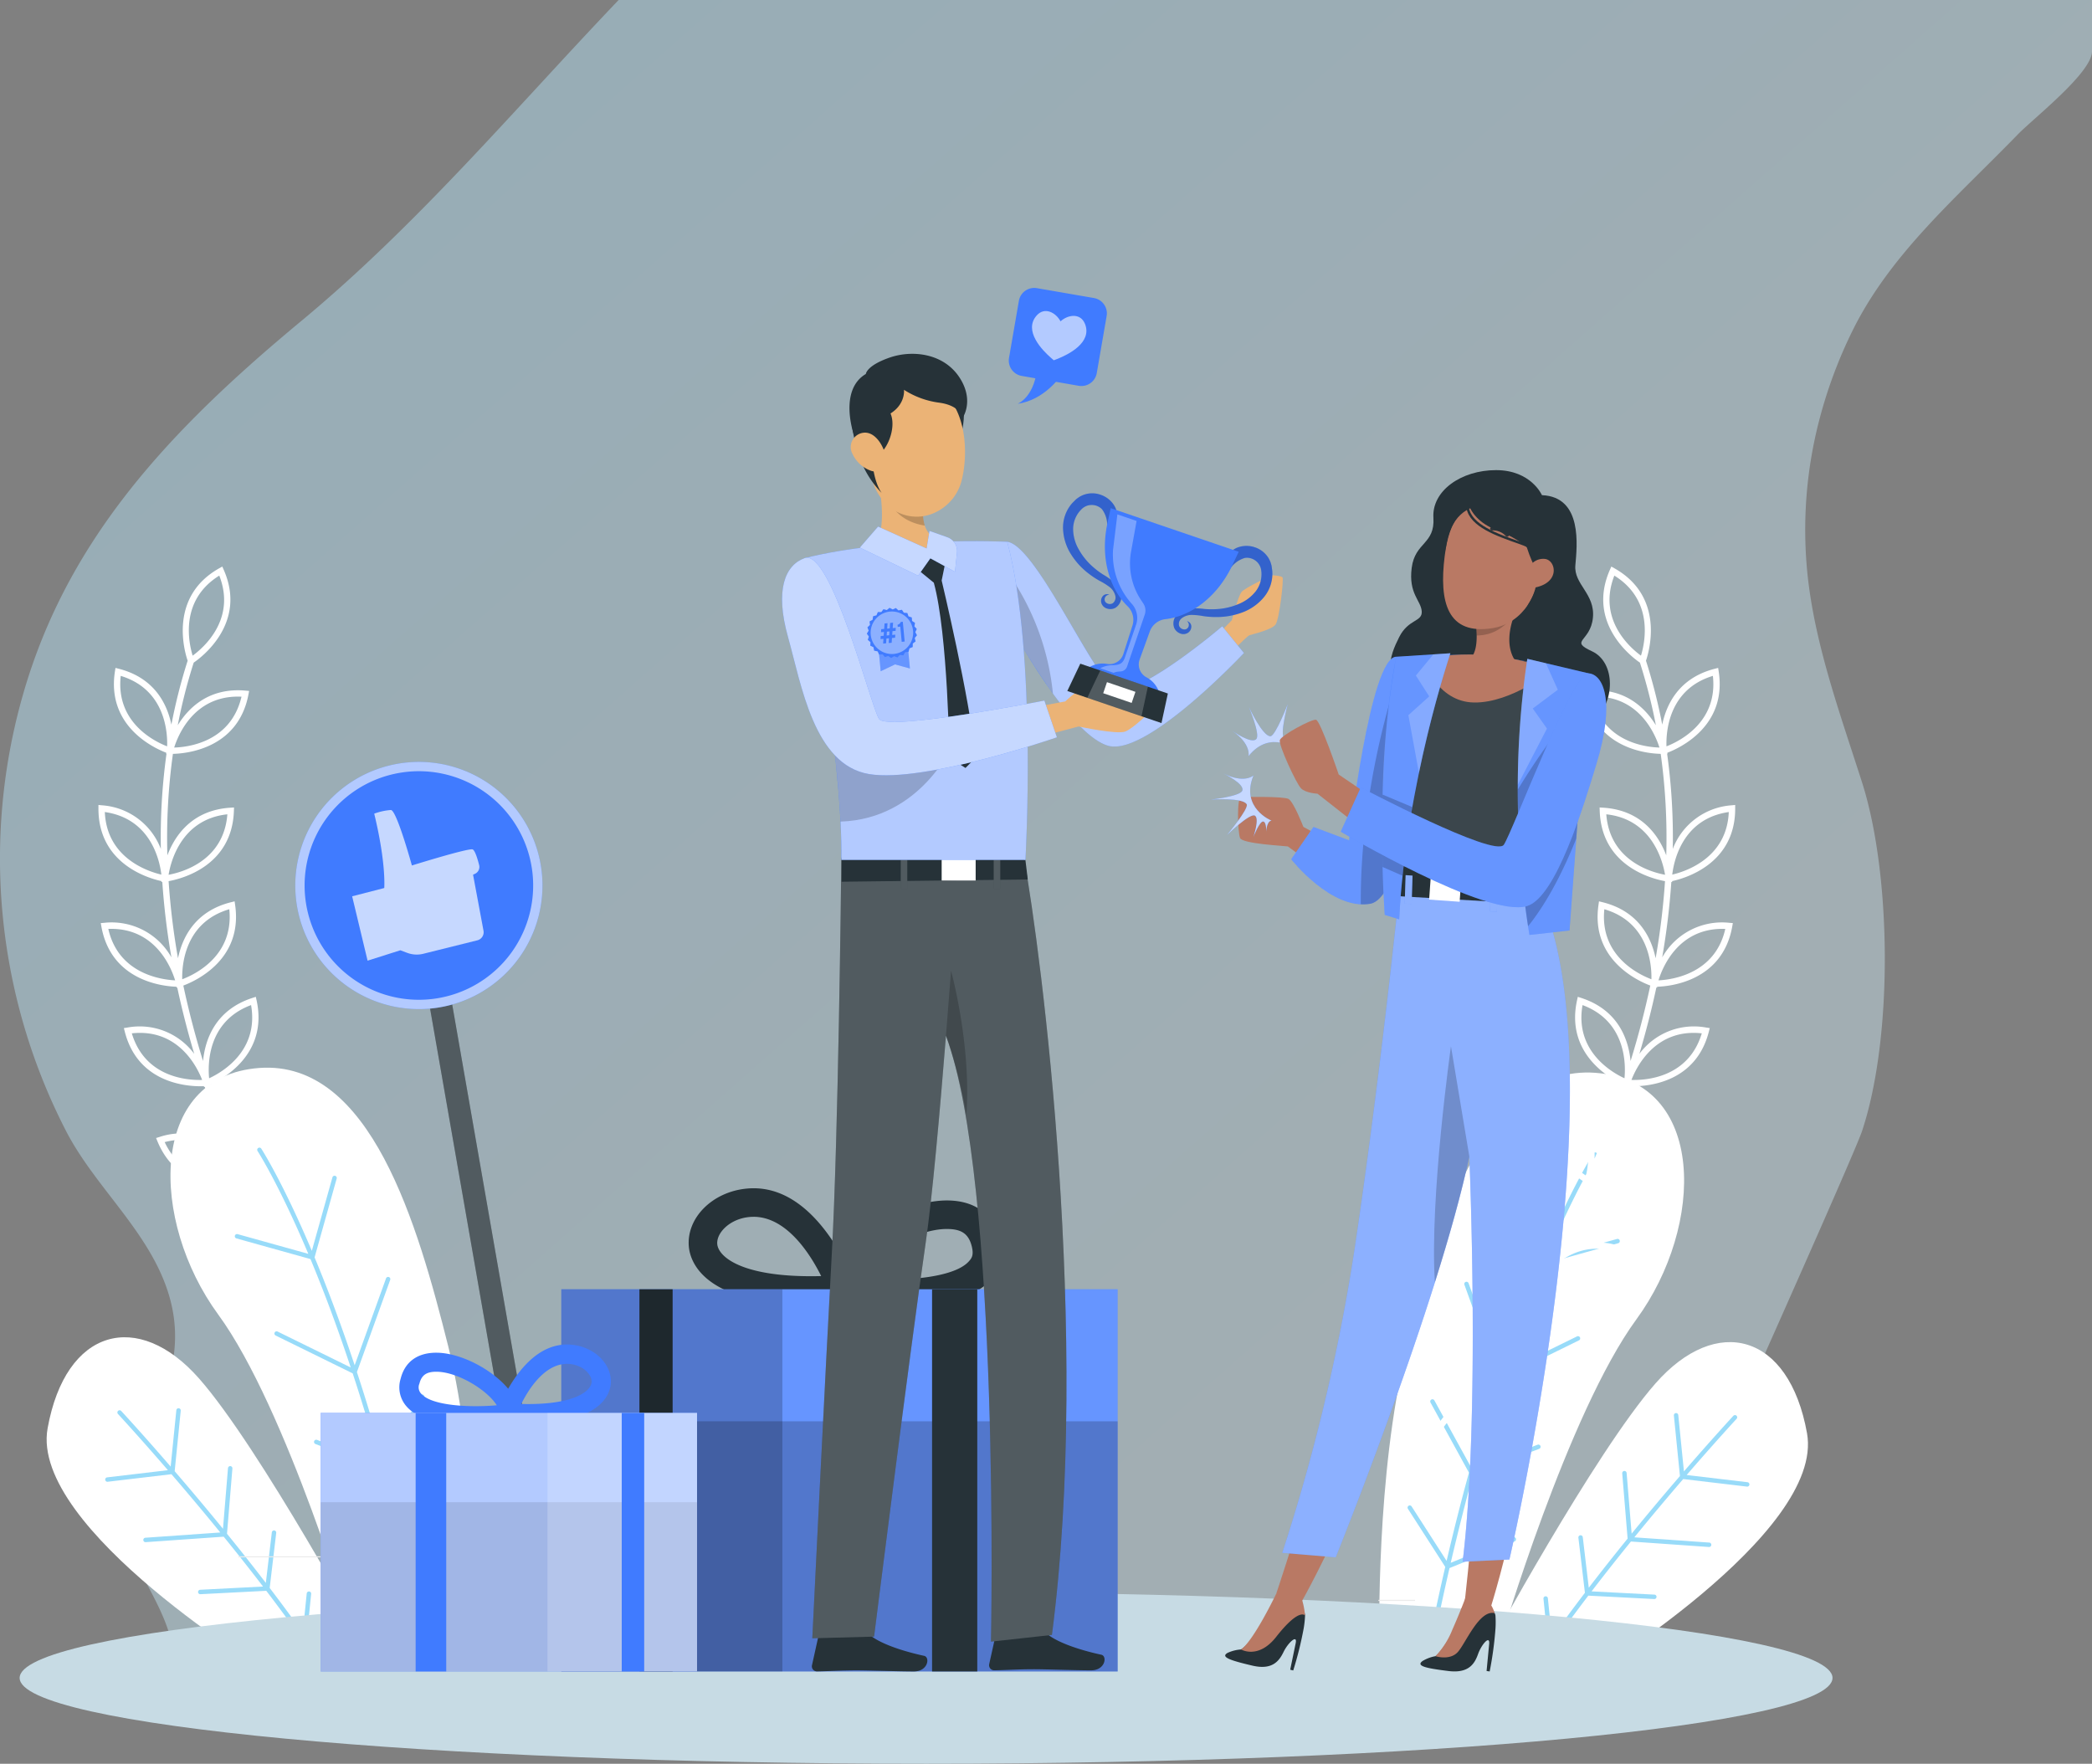 <svg xmlns="http://www.w3.org/2000/svg" xmlns:xlink="http://www.w3.org/1999/xlink" width="431.623" height="363.895" viewBox="0 0 431.623 363.895">
  <rect x="0" y="0" width="431.623" height="363.895" fill="#808080" stroke="none"/>
  <defs>
    <linearGradient id="linear-gradient" x1="0.32" x2="0.886" y2="0.52" gradientUnits="objectBoundingBox">
      <stop offset="0" stop-color="#b5e2f6"/>
      <stop offset="1" stop-color="#cae4ef"/>
    </linearGradient>
  </defs>
  <g id="Group_4797" data-name="Group 4797" transform="translate(-200 -8674.006)">
    <path id="Path_20736" data-name="Path 20736" d="M411.911,85.587a89.924,89.924,0,0,0-2.7,34.051c1.651,14.336,6.729,28.185,11.165,42.078,6.1,19.1,6.408,52.63,0,71.913-2.243,6.747-53.458,120.514-53.475,121.01,0,0,72.062.027,0,.035s-287.777,0-288.252,0c-3.379-.025-6.8-14.226-7.177-15.925C69,327.7,56.684,315.891,61.808,305.519c7.274-14.725,14.855-26.43,7.518-42.627C64.5,252.237,55.163,243.983,49.819,233.63a122.792,122.792,0,0,1-8.843-90.176C50.191,111.36,71.358,88.893,98.328,66.53c24.221-20.083,44.207-43.935,65.5-66.247H467.816s0,10.64,0,10.652c-.117,4.439-12.063,13.74-15.352,17.128-12.728,13.108-26.294,24.639-34.12,40.57a95.969,95.969,0,0,0-6.433,16.954" transform="translate(163.807 8673.723)" opacity="0.46" fill="url(#linear-gradient)"/>
    <path id="Path_20739" data-name="Path 20739" d="M110.73,324.053a251.193,251.193,0,0,1-25.47-36.592l.005,0-.1-.167c2.1-1.693,10.062-9.022,4.877-19.245l-.325-.642-.608.386c-6.581,4.182-7.248,10.312-6.706,14.6-1.831-3.338-3.655-6.823-5.429-10.448q-1.286-2.631-2.565-5.421l.086-.023-.081-.178c2.276-1.454,10.99-7.864,6.959-18.594l-.254-.674-.647.318c-7.226,3.545-8.415,9.845-8.255,14.193-2.065-4.823-4.051-9.939-5.865-15.3,2.552-1.169,11.917-6.281,9.472-17.386l-.154-.7-.685.222c-7.746,2.507-9.779,8.689-10.206,13.023-1.552-5.016-2.925-10.221-4.064-15.568,2.637-.99,12.328-5.422,10.682-16.665l-.1-.712-.7.173C63.1,210.5,60.494,216,59.616,220.228a148.728,148.728,0,0,1-1.936-15.912c2.8-.51,13.078-3.152,13.47-14.482l.024-.719-.718.044c-7.966.494-11.49,5.77-13.031,9.831a125.076,125.076,0,0,1,1.144-20.937c2.687-.059,13.458-1,15.588-12.274l.133-.707-.718-.065c-7.523-.68-11.762,3.489-14.01,7.146a112.684,112.684,0,0,1,3.294-12.924c1.554-1.059,11.072-8.113,6.189-19.163l-.289-.659-.629.353c-10.564,5.945-7.111,17.356-6.519,19.071a114.214,114.214,0,0,0-3.354,13.193c-.869-4.213-3.452-9.631-10.836-11.526l-.7-.179-.112.711c-1.766,11.326,8.069,15.832,10.593,16.793l-.043.191.089.005a125.887,125.887,0,0,0-1.166,19.652,14.046,14.046,0,0,0-12.162-9.006l-.716-.071,0,.72c-.03,11.464,10.376,14.426,13.015,14.993l-.014.195.176-.017a150.232,150.232,0,0,0,1.88,15.555A14.152,14.152,0,0,0,44.4,212.91l-.718.058.127.708c2.022,11.29,12.8,12.339,15.487,12.423l.021.2.149-.043c1,4.685,2.183,9.256,3.5,13.688a14,14,0,0,0-13.807-5.422l-.712.109.179.7c2.62,10.324,12.146,11.3,15.645,11.3.273,0,.493-.007.688-.014L65,246.8l.142-.052c1.648,4.866,3.435,9.537,5.3,13.968A14.035,14.035,0,0,0,55.783,257.1l-.689.209.273.665c3.205,7.767,9.834,9.166,14.193,9.166a20,20,0,0,0,3.553-.312q1.343,2.945,2.7,5.72c1.672,3.416,3.386,6.7,5.114,9.868a14.1,14.1,0,0,0-15.295-2.248l-.661.284.345.631a14.043,14.043,0,0,0,12.977,7.672,20.237,20.237,0,0,0,5.659-.827l.082.178.063-.043a253,253,0,0,0,25.653,36.855.653.653,0,1,0,.979-.865M74.692,229.885c1.671,9.519-6.115,13.932-8.655,15.1-.273-2.782-.4-11.732,8.655-15.1M70.2,210.11c.986,9.614-7.1,13.46-9.712,14.447-.075-2.8.437-11.732,9.712-14.447m-.4-19.585c-.746,9.626-9.368,11.968-12.128,12.474.455-2.744,2.64-11.462,12.128-12.474m2.161-24.284c.25,0,.5.005.757.017-2.2,9.413-11.094,10.414-13.888,10.494.818-2.6,4.056-10.511,13.132-10.511m8.432,82.644c3.005,9.175-4.056,14.648-6.409,16.173-.635-2.708-1.962-11.6,6.409-16.173M68.133,141.276c3.521,9-3.238,14.866-5.494,16.516-.82-2.673-2.718-11.419,5.494-16.516M47.8,161.964c9.249,2.8,9.675,11.743,9.574,14.537-2.606-1.01-10.651-4.933-9.574-14.537m-3.28,28.092c9.555,1.367,11.337,10.121,11.664,12.909-2.707-.631-11.268-3.376-11.664-12.909m.719,24.113c9.627-.361,12.964,7.932,13.785,10.615-2.779-.137-11.691-1.307-13.785-10.615m4.85,21.546c9.609-1.052,13.507,7,14.511,9.613-2.8.088-11.733-.359-14.511-9.613m6.781,22.44c9.023-2.325,13.992,4.481,15.56,7.158.042.1.086.193.129.289-2.783.46-11.682,1.169-15.69-7.447M89.2,269.3c3.992,8.791-2.426,15-4.6,16.78-.927-2.623-3.222-11.313,4.6-16.78M66.833,281.095c9.036-3.418,14.831,3.4,16.452,5.68-2.681.791-11.448,2.588-16.452-5.68" transform="translate(177.109 8651.488)" fill="#fff"/>
    <g id="Group_4649" data-name="Group 4649" transform="translate(-10 8554)">
      <g id="Group_3305" data-name="Group 3305" transform="translate(27 -4)">
        <path id="Path_12" data-name="Path 12" d="M68.6,427.8s-13.843-46.929-27.986-66.252-14.5-49.192,8.485-50.874,32.691,32.4,38.974,57.434S93.649,427.8,93.649,427.8Z" transform="translate(187.409 33.671)" fill="#fff"/>
        <path id="Path_13" data-name="Path 13" d="M88.88,401.568a.457.457,0,0,0-.631.137l-7.219,11.234q-2.263-9.7-4.611-18.2l7.945-14.489a.457.457,0,0,0-.8-.439l-7.492,13.663c-1.863-6.718-3.739-12.877-5.583-18.493l6.868-19.021a.456.456,0,0,0-.274-.585.461.461,0,0,0-.585.273l-6.474,17.93c-2.911-8.758-5.728-16.159-8.269-22.259l4.558-16.252a.457.457,0,1,0-.88-.246l-4.246,15.143c-6.017-14.227-10.349-20.96-10.44-21.1a.457.457,0,0,0-.764.5c.091.139,4.444,6.911,10.479,21.226L45.89,346.529a.457.457,0,1,0-.245.88l15.266,4.26c2.548,6.119,5.378,13.554,8.3,22.364L54.1,366.609a.457.457,0,0,0-.4.82l15.918,7.821c1.858,5.663,3.75,11.878,5.63,18.667l-12.989-4.946a.456.456,0,1,0-.324.853l13.612,5.183q2.348,8.564,4.638,18.327l-12.846-5.267a.457.457,0,0,0-.346.846l13.443,5.511q1.573,6.823,3.082,14.231a.458.458,0,0,0,.448.366.439.439,0,0,0,.09-.009.457.457,0,0,0,.357-.539q-1.508-7.449-3.1-14.292l7.7-11.982a.457.457,0,0,0-.137-.631" transform="translate(186.15 32.107)" fill="#98dbf9"/>
      </g>
      <g id="Group_3306" data-name="Group 3306" transform="translate(-93.638 88.536) rotate(-16)">
        <path id="Path_14" data-name="Path 14" d="M74.332,431.733h-20.7S13.935,389.1,23.225,370.2s24.75-18.447,32.881-1.269,18.225,62.8,18.225,62.8" transform="translate(188.186 29.735)" fill="#fff"/>
        <path id="Path_15" data-name="Path 15" d="M66.762,418.81a.458.458,0,0,0-.593.255l-3.022,7.576c-1.269-3.6-2.62-7.213-4.01-10.775l4.419-10.527a.457.457,0,1,0-.842-.353l-4.054,9.66c-1.617-4.1-3.274-8.122-4.906-11.955l4.781-12.634a.456.456,0,0,0-.854-.322l-4.444,11.742c-2.229-5.2-4.388-10.007-6.305-14.169l4.646-11.658a.457.457,0,1,0-.849-.339L46.4,386.165c-3.841-8.289-6.577-13.708-6.643-13.839a.457.457,0,1,0-.815.414c.067.132,2.835,5.614,6.709,13.982L33.2,384.693a.456.456,0,1,0-.147.9l13.068,2.128c1.938,4.206,4.123,9.076,6.374,14.335L37.342,398.84a.457.457,0,1,0-.19.894l15.777,3.349c1.655,3.886,3.334,7.964,4.971,12.127l-12.653-2.934a.457.457,0,0,0-.206.891L58.3,416.24c1.41,3.615,2.78,7.284,4.065,10.934l-9.052-3.331A.457.457,0,0,0,53,424.7l9.758,3.591q.818,2.356,1.586,4.694a.456.456,0,0,0,.434.315.482.482,0,0,0,.142-.022.458.458,0,0,0,.292-.576q-.77-2.361-1.6-4.749l3.41-8.55a.456.456,0,0,0-.255-.594" transform="translate(187.246 28.346)" fill="#98dbf9"/>
      </g>
    </g>
    <g id="Group_4647" data-name="Group 4647" transform="translate(484.563 8895.281)">
      <g id="Group_3307" data-name="Group 3307" transform="translate(0 0)">
        <path id="Path_12-2" data-name="Path 12" d="M55.841,427.8s13.843-46.929,27.986-66.252,14.5-49.191-8.485-50.874-32.692,32.4-38.974,57.434S30.8,427.8,30.8,427.8Z" transform="translate(-30.772 -310.611)" fill="#fff"/>
        <path id="Path_13-2" data-name="Path 13" d="M45.52,401.568a.457.457,0,0,1,.631.137l7.219,11.234q2.263-9.7,4.611-18.2l-7.945-14.489a.457.457,0,0,1,.8-.439l7.492,13.663c1.863-6.718,3.739-12.877,5.583-18.493l-6.868-19.021a.456.456,0,0,1,.274-.585.461.461,0,0,1,.585.273l6.474,17.93c2.911-8.758,5.728-16.158,8.269-22.259l-4.558-16.252a.457.457,0,1,1,.88-.246l4.246,15.143c6.017-14.227,10.349-20.96,10.44-21.1a.457.457,0,0,1,.765.5c-.091.139-4.444,6.911-10.479,21.226l14.571-4.065a.457.457,0,1,1,.245.88l-15.266,4.26c-2.548,6.119-5.378,13.554-8.3,22.364L80.3,366.609a.457.457,0,0,1,.4.82L64.784,375.25c-1.858,5.663-3.75,11.878-5.63,18.667l12.989-4.946a.456.456,0,1,1,.324.853l-13.612,5.183q-2.348,8.564-4.638,18.327l12.846-5.267a.457.457,0,0,1,.346.846l-13.443,5.511q-1.573,6.823-3.082,14.231a.458.458,0,0,1-.448.366.439.439,0,0,1-.09-.009.457.457,0,0,1-.357-.539q1.508-7.449,3.1-14.292l-7.7-11.982a.457.457,0,0,1,.137-.631" transform="translate(-39.467 -312.175)" fill="#98dbf9"/>
      </g>
      <g id="Group_3308" data-name="Group 3308" transform="translate(72.607 134.132) rotate(-164)">
        <path id="Path_14-2" data-name="Path 14" d="M52.516,0h-20.7S-7.881,42.635,1.409,61.531,26.159,79.979,34.29,62.8,52.516,0,52.516,0" transform="translate(0 0.178)" fill="#fff"/>
        <path id="Path_15-2" data-name="Path 15" d="M34.1,14.491a.458.458,0,0,1-.593-.255L30.482,6.659c-1.269,3.6-2.62,7.213-4.01,10.775l4.419,10.527a.457.457,0,1,1-.842.353l-4.054-9.66c-1.617,4.1-3.274,8.122-4.906,11.955l4.781,12.634a.456.456,0,0,1-.854.322L20.572,31.823c-2.229,5.2-4.388,10.007-6.305,14.169L18.913,57.65a.457.457,0,1,1-.849.339L13.739,47.136C9.9,55.424,7.162,60.843,7.1,60.974a.457.457,0,1,1-.815-.414c.067-.132,2.835-5.615,6.709-13.982L.53,48.607a.456.456,0,1,1-.147-.9l13.068-2.128c1.938-4.206,4.123-9.076,6.374-14.335L4.677,34.461a.457.457,0,1,1-.19-.894l15.777-3.349c1.655-3.886,3.334-7.964,4.971-12.127L12.582,21.024a.457.457,0,0,1-.206-.891L25.638,17.06c1.41-3.615,2.78-7.284,4.065-10.934L20.65,9.457a.457.457,0,0,1-.316-.857l9.759-3.591q.818-2.356,1.586-4.694A.456.456,0,0,1,32.112,0a.482.482,0,0,1,.142.022A.458.458,0,0,1,32.546.6q-.77,2.361-1.6,4.749l3.41,8.55a.456.456,0,0,1-.255.594" transform="translate(9.909 0)" fill="#98dbf9"/>
      </g>
    </g>
    <path id="Path_20737" data-name="Path 20737" d="M43.367,324.052a251.193,251.193,0,0,0,25.47-36.592l-.005,0,.1-.167c-2.1-1.693-10.062-9.022-4.877-19.245l.325-.642.608.386c6.581,4.182,7.248,10.312,6.706,14.6,1.831-3.338,3.655-6.823,5.429-10.448q1.286-2.631,2.565-5.421L79.6,266.5l.081-.178c-2.276-1.454-10.991-7.864-6.959-18.594l.254-.674.647.318c7.226,3.545,8.415,9.845,8.255,14.193,2.065-4.823,4.051-9.939,5.865-15.3-2.552-1.169-11.917-6.281-9.472-17.386l.154-.7.685.222c7.746,2.507,9.779,8.689,10.206,13.023,1.552-5.016,2.925-10.221,4.064-15.568-2.637-.99-12.328-5.422-10.682-16.665l.1-.712.7.173C91,210.5,93.6,216,94.481,220.227a148.726,148.726,0,0,0,1.936-15.912c-2.8-.51-13.078-3.152-13.47-14.482l-.024-.719.718.044c7.966.494,11.49,5.77,13.031,9.831a125.074,125.074,0,0,0-1.144-20.936c-2.687-.059-13.458-1-15.588-12.274l-.133-.707.718-.065c7.523-.68,11.762,3.489,14.01,7.146a112.683,112.683,0,0,0-3.294-12.924c-1.554-1.059-11.072-8.113-6.189-19.163l.289-.659.629.353c10.564,5.945,7.111,17.356,6.519,19.071a114.212,114.212,0,0,1,3.354,13.193c.869-4.213,3.452-9.631,10.836-11.526l.7-.179.112.711c1.766,11.326-8.069,15.832-10.593,16.793l.043.191-.089.005a125.887,125.887,0,0,1,1.166,19.652,14.046,14.046,0,0,1,12.162-9.006l.716-.071,0,.72c.03,11.464-10.376,14.426-13.015,14.993l.014.195-.176-.017a150.228,150.228,0,0,1-1.88,15.555,14.152,14.152,0,0,1,13.858-7.13l.718.058-.127.708c-2.022,11.29-12.8,12.339-15.487,12.423l-.021.2-.149-.043c-1,4.685-2.183,9.256-3.5,13.688a14,14,0,0,1,13.807-5.422l.712.109-.179.7c-2.62,10.324-12.146,11.3-15.645,11.3-.273,0-.493-.007-.688-.014l-.035.195-.142-.052c-1.648,4.866-3.435,9.537-5.3,13.968A14.035,14.035,0,0,1,98.314,257.1l.689.209-.273.665c-3.205,7.767-9.834,9.166-14.193,9.166a20,20,0,0,1-3.553-.312q-1.343,2.945-2.7,5.72c-1.672,3.416-3.386,6.7-5.114,9.868a14.1,14.1,0,0,1,15.295-2.248l.661.284-.345.631A14.043,14.043,0,0,1,75.8,288.755a20.237,20.237,0,0,1-5.659-.827l-.082.178L70,288.063a252.993,252.993,0,0,1-25.653,36.855.653.653,0,1,1-.979-.865M79.4,229.884c-1.671,9.519,6.115,13.932,8.655,15.1.273-2.782.4-11.732-8.655-15.1M83.9,210.11c-.986,9.614,7.1,13.46,9.712,14.447.075-2.8-.437-11.732-9.712-14.447m.4-19.585c.746,9.626,9.368,11.968,12.128,12.474-.455-2.744-2.64-11.462-12.128-12.474m-2.161-24.284c-.25,0-.5.005-.757.017,2.2,9.413,11.094,10.414,13.888,10.494-.818-2.6-4.056-10.511-13.132-10.511M73.7,248.885c-3.005,9.175,4.056,14.648,6.409,16.173.635-2.708,1.962-11.6-6.409-16.173M85.964,141.276c-3.521,9,3.238,14.866,5.494,16.516.82-2.673,2.718-11.419-5.494-16.516m20.33,20.688c-9.249,2.8-9.675,11.743-9.574,14.537,2.606-1.01,10.651-4.933,9.574-14.537m3.28,28.092c-9.555,1.367-11.337,10.121-11.664,12.909,2.707-.631,11.268-3.376,11.664-12.909m-.719,24.113c-9.627-.361-12.964,7.932-13.785,10.615,2.779-.137,11.691-1.307,13.785-10.615m-4.85,21.546c-9.609-1.052-13.507,7-14.511,9.613,2.8.088,11.733-.359,14.511-9.613m-6.781,22.44c-9.023-2.325-13.992,4.481-15.56,7.158-.042.1-.086.193-.129.289,2.783.46,11.682,1.169,15.69-7.447M64.9,269.3c-3.992,8.791,2.426,15,4.6,16.78.927-2.623,3.222-11.313-4.6-16.78m22.364,11.793c-9.036-3.418-14.831,3.4-16.452,5.68,2.681.791,11.448,2.588,16.452-5.68" transform="translate(447.109 8651.488)" fill="#fff"/>
    <path id="Path_20738" data-name="Path 20738" d="M418.629,456.253c0,9.778-83.73,17.706-187.016,17.706S44.6,466.031,44.6,456.253s83.731-17.713,187.017-17.713,187.016,7.932,187.016,17.713" transform="translate(159.454 8563.941)" fill="#c7dbe4"/>
    <g id="Group_4650" data-name="Group 4650" transform="translate(12888 21330)">
      <rect id="Rectangle_1954" data-name="Rectangle 1954" width="7.571" height="0.218" transform="translate(-12403.618 -12325.914)" fill="#ebebeb"/>
      <rect id="Rectangle_1956" data-name="Rectangle 1956" width="37.619" height="0.218" transform="translate(-12638.834 -12334.902)" fill="#ebebeb"/>
      <rect id="Rectangle_1957" data-name="Rectangle 1957" width="5.516" height="0.218" transform="translate(-12593.46 -12334.902)" fill="#ebebeb"/>
      <rect id="Rectangle_1958" data-name="Rectangle 1958" width="81.587" height="0.218" transform="translate(-12570.019 -12331.225)" fill="#ebebeb"/>
      <rect id="Rectangle_1959" data-name="Rectangle 1959" width="4.64" height="124.369" transform="matrix(0.985, -0.172, 0.172, 0.985, -12601.213, -12459.061)" fill="#263238"/>
      <g id="Group_4535" data-name="Group 4535" transform="translate(-12601.213 -12459.857)" opacity="0.2" style="isolation: isolate">
        <g id="Group_4534" data-name="Group 4534" transform="translate(0)">
          <rect id="Rectangle_1960" data-name="Rectangle 1960" width="25.903" height="123.321" transform="translate(0.005)" fill="none"/>
          <rect id="Rectangle_1961" data-name="Rectangle 1961" width="4.64" height="124.369" transform="matrix(0.985, -0.172, 0.172, 0.985, 0, 0.797)" fill="#fff"/>
        </g>
      </g>
      <path id="Path_20599" data-name="Path 20599" d="M116.674,133.988a25.5,25.5,0,1,1-29-21.423,25.5,25.5,0,0,1,29,21.423" transform="translate(-12693.035 -12611.079)" fill="#407bff"/>
      <g id="Group_4537" data-name="Group 4537" transform="translate(-12627.076 -12498.801)" opacity="0.6" style="isolation: isolate">
        <g id="Group_4536" data-name="Group 4536">
          <rect id="Rectangle_1962" data-name="Rectangle 1962" width="51" height="51" transform="translate(0 0.001)" fill="none"/>
          <path id="Path_20600" data-name="Path 20600" d="M116.674,133.988a25.5,25.5,0,1,1-29-21.423,25.5,25.5,0,0,1,29,21.423" transform="translate(-65.96 -112.279)" fill="#fff"/>
        </g>
      </g>
      <path id="Path_20601" data-name="Path 20601" d="M115.061,134.558a23.578,23.578,0,1,1-26.822-19.811,23.579,23.579,0,0,1,26.822,19.811" transform="translate(-12693.32 -12611.363)" fill="#407bff"/>
      <path id="Path_20602" data-name="Path 20602" d="M79.43,141.479l6.622-1.707s.428-5.045-2.069-15.344a12.558,12.558,0,0,1,3.444-.754c1.195.058,4.329,11.445,4.329,11.445s11.782-3.669,12.548-3.31c.486.228,1.009,1.979,1.327,3.229a1.554,1.554,0,0,1-.862,1.8l-.394.18,2.156,11.563a1.715,1.715,0,0,1-1.271,1.978l-11.144,2.776a5.606,5.606,0,0,1-3.326-.189l-1.414-.531-6.763,2.143Z" transform="translate(-12694.773 -12612.55)" fill="#407bff"/>
      <g id="Group_4539" data-name="Group 4539" transform="translate(-12615.344 -12488.878)" opacity="0.7" style="isolation: isolate">
        <g id="Group_4538" data-name="Group 4538">
          <rect id="Rectangle_1963" data-name="Rectangle 1963" width="27.13" height="31.085" transform="translate(0 0)" fill="none"/>
          <path id="Path_20603" data-name="Path 20603" d="M79.43,141.479l6.622-1.707s.428-5.045-2.069-15.344a12.558,12.558,0,0,1,3.444-.754c1.195.058,4.329,11.445,4.329,11.445s11.782-3.669,12.548-3.31c.486.228,1.009,1.979,1.327,3.229a1.554,1.554,0,0,1-.862,1.8l-.394.18,2.156,11.563a1.715,1.715,0,0,1-1.271,1.978l-11.144,2.776a5.606,5.606,0,0,1-3.326-.189l-1.414-.531-6.763,2.143Z" transform="translate(-79.43 -123.672)" fill="#fff"/>
        </g>
      </g>
      <path id="Path_20604" data-name="Path 20604" d="M190.838,242.407l-1.977-5.2c-26.446,1.22-29.41-8.74-29.681-11.913-.5-5.881,4.816-11.237,11.849-11.94,9.7-.994,16.154,7.693,19.448,13.415,4.992-6.01,14.647-10.977,21.926-10.977h.009c5.573,0,9.53,2.625,10.856,7.929a8.766,8.766,0,0,1-1.9,8.536c-6.15,6.932-23.887,5.59-29.221,5.036Zm3.128-10.539c8.036.708,19.714.18,23-3.521.523-.591,1.063-1.2.59-3.092-.672-2.688-2.258-3.574-5.144-3.574H212.4c-6.435,0-15.5,5.487-18.437,10.188m-21.434-12.7a8.994,8.994,0,0,0-.915.046c-4,.4-6.764,3.277-6.567,5.581.221,2.6,5.093,7.015,21.442,6.6-2.015-4.07-6.931-12.231-13.96-12.231" transform="translate(-12705.062 -12624.112)" fill="#263238"/>
      <rect id="Rectangle_1964" data-name="Rectangle 1964" width="114.782" height="78.851" transform="translate(-12572.189 -12389.996)" fill="#407bff"/>
      <g id="Group_4541" data-name="Group 4541" transform="translate(-12572.189 -12389.996)" opacity="0.2" style="isolation: isolate">
        <g id="Group_4540" data-name="Group 4540">
          <rect id="Rectangle_1965" data-name="Rectangle 1965" width="114.781" height="78.851" transform="translate(0.001)" fill="none"/>
          <rect id="Rectangle_1966" data-name="Rectangle 1966" width="114.782" height="78.851" fill="#fff"/>
        </g>
      </g>
      <g id="Group_4543" data-name="Group 4543" transform="translate(-12572.189 -12362.753)" opacity="0.2" style="isolation: isolate">
        <g id="Group_4542" data-name="Group 4542">
          <rect id="Rectangle_1967" data-name="Rectangle 1967" width="114.781" height="51.607" transform="translate(0.001)" fill="none"/>
          <rect id="Rectangle_1968" data-name="Rectangle 1968" width="114.782" height="51.607"/>
        </g>
      </g>
      <rect id="Rectangle_1969" data-name="Rectangle 1969" width="9.326" height="78.851" transform="translate(-12495.694 -12389.996)" fill="#263238"/>
      <rect id="Rectangle_1970" data-name="Rectangle 1970" width="6.849" height="78.851" transform="translate(-12556.072 -12389.996)" fill="#263238"/>
      <g id="Group_4545" data-name="Group 4545" transform="translate(-12572.189 -12389.996)" opacity="0.2" style="isolation: isolate">
        <g id="Group_4544" data-name="Group 4544">
          <rect id="Rectangle_1971" data-name="Rectangle 1971" width="45.606" height="78.851" transform="translate(0.001)" fill="none"/>
          <rect id="Rectangle_1972" data-name="Rectangle 1972" width="45.607" height="78.851"/>
        </g>
      </g>
      <path id="Path_20605" data-name="Path 20605" d="M111.933,266.547c-3.608.375-15.608,1.284-19.768-3.406a5.949,5.949,0,0,1-1.285-5.784c.9-3.587,3.574-5.373,7.345-5.373h.005c4.924,0,11.456,3.369,14.834,7.434,2.229-3.871,6.6-9.743,13.157-9.071,4.759.476,8.355,4.1,8.017,8.08-.183,2.147-2.189,8.885-20.08,8.061l-1.338,3.52Zm-13.7-10.636h0c-1.953,0-3.026.638-3.48,2.456a1.91,1.91,0,0,0,.4,2.11c2.223,2.5,10.122,2.833,15.559,2.354-1.987-3.18-8.119-6.921-12.474-6.921m17.53,6.649c11.06.278,14.357-2.711,14.507-4.468.133-1.559-1.738-3.5-4.443-3.776-.209-.021-.415-.031-.618-.031-4.756,0-8.082,5.521-9.445,8.275" transform="translate(-12696.22 -12628.891)" fill="#407bff"/>
      <rect id="Rectangle_1973" data-name="Rectangle 1973" width="77.653" height="53.345" transform="translate(-12621.839 -12364.49)" fill="#407bff"/>
      <g id="Group_4547" data-name="Group 4547" transform="translate(-12621.839 -12364.49)" opacity="0.6">
        <g id="Group_4546" data-name="Group 4546">
          <rect id="Rectangle_1974" data-name="Rectangle 1974" width="77.654" height="53.345" fill="none"/>
          <rect id="Rectangle_1975" data-name="Rectangle 1975" width="77.653" height="53.345" fill="#fff"/>
        </g>
      </g>
      <g id="Group_4549" data-name="Group 4549" transform="translate(-12621.839 -12346.06)" opacity="0.1" style="isolation: isolate">
        <g id="Group_4548" data-name="Group 4548">
          <rect id="Rectangle_1976" data-name="Rectangle 1976" width="77.654" height="34.914" fill="none"/>
          <rect id="Rectangle_1977" data-name="Rectangle 1977" width="77.653" height="34.914"/>
        </g>
      </g>
      <g id="Group_4551" data-name="Group 4551" transform="translate(-12575.04 -12364.49)" opacity="0.2">
        <g id="Group_4550" data-name="Group 4550">
          <rect id="Rectangle_1978" data-name="Rectangle 1978" width="30.855" height="53.345" fill="none"/>
          <rect id="Rectangle_1979" data-name="Rectangle 1979" width="30.854" height="53.345" fill="#fff"/>
        </g>
      </g>
      <rect id="Rectangle_1980" data-name="Rectangle 1980" width="6.31" height="53.345" transform="translate(-12602.244 -12364.49)" fill="#407bff"/>
      <rect id="Rectangle_1981" data-name="Rectangle 1981" width="4.634" height="53.345" transform="translate(-12559.722 -12364.49)" fill="#407bff"/>
      <path id="Path_20630" data-name="Path 20630" d="M356.643,48.328s-2.238-5.168-9.475-5.168-13.265,4.307-12.921,9.82-3.79,5-4.478,10.336,1.894,6.719,2.068,8.959-2.757,1.55-4.652,5.34-4.307,9.131,3.789,16.194,31.011,5.857,36.006,1.55,4.824-12.576,0-14.816-.343-1.9.173-6.891-3.962-6.891-3.619-10.853,1.55-14.127-6.891-14.472" transform="translate(-12726.505 -12602.159)" fill="#263238"/>
      <path id="Path_20631" data-name="Path 20631" d="M309.9,130.657l-7.13-3.9s-2.02-5.239-3.089-5.776-8.793-.4-9.743-.4-.713,7.254-.238,8.463,9.031,1.612,9.863,1.746l8.674,6.314Z" transform="translate(-12721.855 -12612.149)" fill="#b97964"/>
      <path id="Path_20632" data-name="Path 20632" d="M323.557,87.371c-5.37-.03-9.734,37.87-9.734,37.87l-7.35-2.756-4.594,6.661s8.27,10.566,16.308,9.188S330.36,95.549,330.36,95.549Z" transform="translate(-12723.48 -12607.865)" fill="#407bff"/>
      <g id="Group_4573" data-name="Group 4573" transform="translate(-12421.601 -12520.494)" opacity="0.2" style="isolation: isolate">
        <g id="Group_4572" data-name="Group 4572">
          <rect id="Rectangle_1994" data-name="Rectangle 1994" width="28.48" height="51.082" fill="none"/>
          <path id="Path_20633" data-name="Path 20633" d="M330.36,95.549s-.1,1.08-.322,2.909c-1.115,9.441-5.1,38.722-11.854,39.872a8.086,8.086,0,0,1-1.942.1c-7.377-.357-14.362-9.293-14.362-9.293l4.59-6.654,7.351,2.752s4.363-37.9,9.737-37.869Z" transform="translate(-301.88 -87.371)" fill="#fff"/>
        </g>
      </g>
      <g id="Group_4575" data-name="Group 4575" transform="translate(-12407.242 -12515.242)" opacity="0.2" style="isolation: isolate">
        <g id="Group_4574" data-name="Group 4574">
          <rect id="Rectangle_1995" data-name="Rectangle 1995" width="13.798" height="45.829" transform="translate(0.001 0.001)" fill="none"/>
          <path id="Path_20634" data-name="Path 20634" d="M332.165,99.236c-1.115,9.441-5.1,38.722-11.854,39.872a8.085,8.085,0,0,1-1.942.1C318.2,114.9,325.6,93.4,325.6,93.4Z" transform="translate(-318.367 -93.401)"/>
        </g>
      </g>
      <path id="Path_20635" data-name="Path 20635" d="M327.034,151.651s-9.439,50.31-11.958,70.965c-3.29,26.948-16.747,66.368-16.747,66.368l5.381,1.391s18.969-33.5,22.668-63.641C341.446,195.93,342.662,158,342.662,158Z" transform="translate(-12723.022 -12616.16)" fill="#b97964"/>
      <path id="Path_20636" data-name="Path 20636" d="M286.754,321.819a7.859,7.859,0,0,1,2.764-.7s3.308-1.947,6.586-9.511l3.688-.022a3.043,3.043,0,0,1,2.832,2.028,1.769,1.769,0,0,1,.1.51,20.591,20.591,0,0,1-.283,2.657,73.548,73.548,0,0,1-2.156,8.674l-.625-.159,1.137-5.5c.377-1.869-1.587-.064-2.5,1.821s-2.31,3.782-6.38,2.851c-4.746-1.11-6.658-1.792-5.171-2.647" transform="translate(-12721.465 -12636.8)" fill="#263238"/>
      <path id="Path_20637" data-name="Path 20637" d="M342.542,150.73s1.171,51.174,2.98,71.9c2.355,27.044-2.656,68.4-2.656,68.4l5.551.247s11.631-36.7,9.014-66.953c8.371-33.255,1.714-70.62,1.714-70.62Z" transform="translate(-12728.729 -12616.041)" fill="#b97964"/>
      <path id="Path_20638" data-name="Path 20638" d="M332.929,323.551a7.874,7.874,0,0,1,2.671-1s3.079-2.292,5.52-10.167l3.662-.42a3.043,3.043,0,0,1,3.036,1.711,1.694,1.694,0,0,1,.158.5,20.262,20.262,0,0,1,.006,2.672,73.327,73.327,0,0,1-1.2,8.856l-.638-.091.534-5.592c.174-1.9-1.583.108-2.285,2.081s-1.886,4.008-6.034,3.524c-4.836-.59-6.813-1.063-5.425-2.073" transform="translate(-12727.432 -12636.848)" fill="#263238"/>
      <path id="Path_20639" data-name="Path 20639" d="M297.255,309.321s-4.6,9.634-7.254,11.493c0,0,3.553,2.119,7.254-2.6,4.784-6.1,5.956-4.4,5.956-4.4a17.318,17.318,0,0,0-.576-3.108c-.719-1.968-5.38-1.391-5.38-1.391" transform="translate(-12721.948 -12636.497)" fill="#b97964"/>
      <path id="Path_20640" data-name="Path 20640" d="M342.592,309.243s-1.306,3.566-3.048,7.485a17.011,17.011,0,0,1-3.484,5.476s3.026.982,4.659-.914,4.426-8.749,7.56-7.962a7.317,7.317,0,0,0-.7-1.594c-.469-.776-4.987-2.491-4.987-2.491" transform="translate(-12727.892 -12636.497)" fill="#b97964"/>
      <path id="Path_20641" data-name="Path 20641" d="M323.987,142.011s-3.737,37.242-9.288,74.582A394.758,394.758,0,0,1,299.769,279.3l11.026.918s21.132-52.371,27.564-82.692c0,0,2.3,53.751-1.378,83.611l9.647-.459S370.17,179.525,352.6,143.088Z" transform="translate(-12723.208 -12614.916)" fill="#407bff"/>
      <g id="Group_4577" data-name="Group 4577" transform="translate(-12423.439 -12472.905)" opacity="0.4" style="isolation: isolate">
        <g id="Group_4576" data-name="Group 4576">
          <rect id="Rectangle_1996" data-name="Rectangle 1996" width="59.344" height="139.125" transform="translate(0 0.001)" fill="none"/>
          <path id="Path_20642" data-name="Path 20642" d="M346.627,280.684l-9.65.453c3.675-29.856,1.385-83.611,1.385-83.611-1.629,7.656-4.189,16.7-7.107,25.972-8.649,27.444-20.459,56.726-20.459,56.726L299.77,279.3A394.382,394.382,0,0,0,314.7,216.59c5.557-37.338,9.293-74.579,9.293-74.579l28.611,1.081c17.568,36.431-5.975,137.592-5.975,137.592" transform="translate(-299.77 -142.011)" fill="#fff"/>
        </g>
      </g>
      <g id="Group_4579" data-name="Group 4579" transform="translate(-12392.134 -12440.132)" opacity="0.2" style="isolation: isolate">
        <g id="Group_4578" data-name="Group 4578">
          <rect id="Rectangle_1997" data-name="Rectangle 1997" width="7.287" height="48.711" transform="translate(0 0.001)" fill="none"/>
          <path id="Path_20643" data-name="Path 20643" d="M343,202.382c-1.629,7.656-4.189,16.7-7.107,25.972-1.115-17.436,3.318-48.712,3.318-48.712Z" transform="translate(-335.714 -179.641)"/>
        </g>
      </g>
      <path id="Path_20644" data-name="Path 20644" d="M356.09,140.812l.079,4.207-28.778-1.66-.094-4.976Z" transform="translate(-12726.761 -12614.448)" fill="#263238"/>
      <rect id="Rectangle_1998" data-name="Rectangle 1998" width="4.786" height="6.31" transform="translate(-12393.138 -12470.391) rotate(-85.965)" fill="#fff"/>
      <rect id="Rectangle_1999" data-name="Rectangle 1999" width="7.272" height="1.428" transform="translate(-12380.586 -12467.955) rotate(-88.139)" fill="#407bff"/>
      <g id="Group_4581" data-name="Group 4581" transform="translate(-12380.586 -12475.223)" opacity="0.4" style="isolation: isolate">
        <g id="Group_4580" data-name="Group 4580" transform="translate(0 0)">
          <rect id="Rectangle_2000" data-name="Rectangle 2000" width="1.66" height="7.312" transform="translate(0.001 0.001)" fill="none"/>
          <rect id="Rectangle_2001" data-name="Rectangle 2001" width="7.272" height="1.428" transform="translate(0 7.268) rotate(-88.139)" fill="#fff"/>
        </g>
      </g>
      <rect id="Rectangle_2002" data-name="Rectangle 2002" width="7.271" height="1.428" transform="translate(-12398.179 -12469.552) rotate(-88.139)" fill="#407bff"/>
      <g id="Group_4583" data-name="Group 4583" transform="translate(-12398.179 -12476.819)" opacity="0.4" style="isolation: isolate">
        <g id="Group_4582" data-name="Group 4582" transform="translate(0)">
          <rect id="Rectangle_2003" data-name="Rectangle 2003" width="1.659" height="7.313" transform="translate(0.002)" fill="none"/>
          <rect id="Rectangle_2004" data-name="Rectangle 2004" width="7.271" height="1.428" transform="translate(0 7.267) rotate(-88.139)" fill="#fff"/>
        </g>
      </g>
      <path id="Path_20645" data-name="Path 20645" d="M327.315,130.59l28.75,2.483a102.2,102.2,0,0,1,3.056-21.113c.688-2.751,1.551-5.827,2.656-9.38.593-1.9,1.246-3.937,1.978-6.131.549-1.664,1.14-3.432,1.793-5.3a85.172,85.172,0,0,0-11.932-2.883,91.354,91.354,0,0,0-12.907-1.359c-5.592-.044-12.02.583-12.02.583s-.915.218-1.489,6.149c-.523,5.566-1.036,16.7.114,36.946" transform="translate(-12726.674 -12607.806)" fill="#407bff"/>
      <path id="Path_20646" data-name="Path 20646" d="M327.263,132.274,356,134.17a112.579,112.579,0,0,1,3.12-22.209c.688-2.752,1.551-5.828,2.657-9.38.592-1.9,1.245-3.937,1.977-6.131.549-1.664,1.14-3.432,1.793-5.3a85.159,85.159,0,0,0-11.931-2.883,91.379,91.379,0,0,0-12.907-1.359c-5.592-.044-12.019.583-12.019.583s-.914.218-1.489,6.149c-.523,5.566-1.084,18.381.065,38.63" transform="translate(-12726.67 -12607.806)" fill="#263238"/>
      <g id="Group_4585" data-name="Group 4585" transform="translate(-12400.052 -12520.896)" opacity="0.1" style="isolation: isolate">
        <g id="Group_4584" data-name="Group 4584">
          <rect id="Rectangle_2005" data-name="Rectangle 2005" width="38.927" height="46.163" transform="translate(0)" fill="none"/>
          <path id="Path_20647" data-name="Path 20647" d="M327.315,130.59l28.75,2.483a102.2,102.2,0,0,1,3.056-21.113c.688-2.751,1.551-5.827,2.656-9.38.593-1.9,1.246-3.937,1.978-6.131.549-1.664,1.14-3.432,1.793-5.3a85.172,85.172,0,0,0-11.932-2.883,91.354,91.354,0,0,0-12.907-1.359c-5.592-.044-12.02.583-12.02.583s-.915.218-1.489,6.149c-.523,5.566-1.036,16.7.114,36.946" transform="translate(-326.623 -86.91)" fill="#fff"/>
        </g>
      </g>
      <path id="Path_20648" data-name="Path 20648" d="M345.168,91.9c7.085-.907,9.214-3.933,9.214-3.933-4.5-4.242-.761-11.591-.761-11.591l-8.527,1.592a25.041,25.041,0,0,1,.334,3.59c.064,5.176-2.276,5.227-2.276,5.227-1.5,2.8,2.017,5.115,2.017,5.115" transform="translate(-12728.759 -12606.446)" fill="#b97964"/>
      <g id="Group_4587" data-name="Group 4587" transform="translate(-12383.666 -12530.069)" opacity="0.2" style="isolation: isolate">
        <g id="Group_4586" data-name="Group 4586">
          <rect id="Rectangle_2006" data-name="Rectangle 2006" width="8.528" height="5.183" fill="none"/>
          <path id="Path_20649" data-name="Path 20649" d="M345.436,77.969a24.913,24.913,0,0,1,.333,3.591c5.761,0,8.2-5.183,8.2-5.183Z" transform="translate(-345.436 -76.377)"/>
        </g>
      </g>
      <path id="Path_20650" data-name="Path 20650" d="M349.173,50.823c-7.413-.406-10.017,3.432-10.977,11.041-1.2,9.511.543,16.41,9.924,14.877,12.739-2.078,13.365-25.244,1.054-25.918" transform="translate(-12728.124 -12603.145)" fill="#b97964"/>
      <path id="Path_20656" data-name="Path 20656" d="M349.428,57.045a3.864,3.864,0,0,1,3.154,1.3" transform="translate(-12729.617 -12603.951)" fill="none" stroke="#2e353a" stroke-linecap="round" stroke-linejoin="round" stroke-width="0.725"/>
      <path id="Path_20661" data-name="Path 20661" d="M356.659,63.339s-3.132-6.28-2.349-10.954c0,0-14.361-6.806-15.9,8.065,0,0-.709-13.319,12.05-12.915,12.74.4,11.684,19.042,4.8,24.238,0,0,3.34-4.507,1.4-8.433" transform="translate(-12728.193 -12602.723)" fill="#263238"/>
      <path id="Path_20662" data-name="Path 20662" d="M358.087,49.378s-5.8-5.168-11.084-4.191-4.363,7.925,2.585,10.565,8.384,6.03,8.384,6.03l6.029-5.4Z" transform="translate(-12728.866 -12602.405)" fill="#263238"/>
      <path id="Path_20663" data-name="Path 20663" d="M345.443,47.7s-2.469.172-1.78,3.847,5.915,5.522,10.855,7.245,4.536,3.666,4.536,3.666" transform="translate(-12728.857 -12602.745)" fill="none" stroke="#263238" stroke-miterlimit="10" stroke-width="0.5"/>
      <path id="Path_20664" data-name="Path 20664" d="M357.867,66.984a3.258,3.258,0,0,1,3.664-2.779c2.283.376,3.12,5.153-2.656,5.973-.829.118-1.247-.709-1.008-3.194" transform="translate(-12730.697 -12604.87)" fill="#b97964"/>
      <path id="Path_20665" data-name="Path 20665" d="M359.713,90.1s-8.319,6.75-16.064,6.641-10.466-8.818-10.466-8.818,12.012-3.556,26.53,2.177" transform="translate(-12727.521 -12607.796)" fill="#b97964"/>
      <path id="Path_20666" data-name="Path 20666" d="M357.532,87.864a185.931,185.931,0,0,0,.431,56.965l8.269-.917,3.905-53.063Z" transform="translate(-12730.408 -12607.929)" fill="#407bff"/>
      <g id="Group_4589" data-name="Group 4589" transform="translate(-12374.84 -12520.067)" opacity="0.2" style="isolation: isolate">
        <g id="Group_4588" data-name="Group 4588">
          <rect id="Rectangle_2007" data-name="Rectangle 2007" width="14.571" height="56.969" transform="translate(0 0.001)" fill="none"/>
          <path id="Path_20667" data-name="Path 20667" d="M370.141,90.848l-.418,5.626-2.1,28.489-1.393,18.943-8.265.922c-.1-.6-.192-1.2-.279-1.793a186.377,186.377,0,0,1-2.116-28.219v-.966a174.785,174.785,0,0,1,1.96-25.99l3.832.906Z" transform="translate(-355.57 -87.861)" fill="#fff"/>
        </g>
      </g>
      <path id="Path_20668" data-name="Path 20668" d="M337.507,86.545s-9.189,27.1-10.567,54.9l-2.986-.919s-2.211-30.063,2.383-53.262Z" transform="translate(-12726.261 -12607.759)" fill="#407bff"/>
      <g id="Group_4591" data-name="Group 4591" transform="translate(-12402.839 -12521.217)" opacity="0.2" style="isolation: isolate">
        <g id="Group_4590" data-name="Group 4590">
          <rect id="Rectangle_2008" data-name="Rectangle 2008" width="14.081" height="54.905" transform="translate(0 0)" fill="none"/>
          <path id="Path_20669" data-name="Path 20669" d="M337.5,86.541a234.331,234.331,0,0,0-6.488,24.683c-.47,2.257-.933,4.617-1.36,7.055-.8,4.512-1.5,9.285-2.012,14.17-.314,2.971-.557,5.974-.705,9l-2.988-.924s-.287-3.857-.435-9.884c-.1-4.137-.147-9.3.01-14.927a175.407,175.407,0,0,1,2.813-28.445l7.656-.5Z" transform="translate(-323.422 -86.541)" fill="#fff"/>
        </g>
      </g>
      <g id="Group_4593" data-name="Group 4593" transform="translate(-12374.84 -12520.067)" opacity="0.2" style="isolation: isolate">
        <g id="Group_4592" data-name="Group 4592">
          <rect id="Rectangle_2009" data-name="Rectangle 2009" width="8.248" height="25.989" transform="translate(0 0.001)" fill="none"/>
          <path id="Path_20670" data-name="Path 20670" d="M358.653,98.112l2.926,4.137-6.01,11.6a174.766,174.766,0,0,1,1.96-25.989l3.832.906,2.456,5.47Z" transform="translate(-355.57 -87.861)" fill="#fff"/>
        </g>
      </g>
      <g id="Group_4595" data-name="Group 4595" transform="translate(-12397.424 -12521.217)" opacity="0.2" style="isolation: isolate">
        <g id="Group_4594" data-name="Group 4594">
          <rect id="Rectangle_2010" data-name="Rectangle 2010" width="8.666" height="24.682" transform="translate(0 0)" fill="none"/>
          <path id="Path_20671" data-name="Path 20671" d="M338.306,86.541a234.331,234.331,0,0,0-6.488,24.683l-2.177-11.906,4.3-3.875-2.752-4.3,3.606-4.372Z" transform="translate(-329.64 -86.541)" fill="#fff"/>
        </g>
      </g>
      <g id="Group_4597" data-name="Group 4597" transform="translate(-12374.84 -12511.454)" opacity="0.2" style="isolation: isolate">
        <g id="Group_4596" data-name="Group 4596">
          <rect id="Rectangle_2011" data-name="Rectangle 2011" width="14.153" height="46.562" transform="translate(0)" fill="none"/>
          <path id="Path_20672" data-name="Path 20672" d="M369.723,97.751l-2.1,28.489c-2.446,6.124-5.775,12.9-9.938,18.072a186.377,186.377,0,0,1-2.116-28.219c3.806-6.209,9.232-14.248,13.935-18.167.07-.062.148-.123.218-.175" transform="translate(-355.57 -97.751)"/>
        </g>
      </g>
      <g id="Group_4599" data-name="Group 4599" transform="translate(-12402.839 -12492.049)" opacity="0.2" style="isolation: isolate">
        <g id="Group_4598" data-name="Group 4598">
          <rect id="Rectangle_2012" data-name="Rectangle 2012" width="6.234" height="16.739" fill="none"/>
          <path id="Path_20673" data-name="Path 20673" d="M329.656,122.6c-.8,4.512-1.5,9.285-2.012,14.17-1.367-.584-2.77-1.2-4.128-1.812-.1-4.137-.148-9.3.009-14.928Z" transform="translate(-323.422 -120.031)"/>
        </g>
      </g>
      <path id="Path_20674" data-name="Path 20674" d="M295.363,124.75s-6.484-2.583-3.721-9.321c0,0-1.872,1.763-6.226-.42,0,0,4.538,2.173,3.9,3.585-.529,1.175-6.495,1.812-6.495,1.812s6.711-.466,7.423.984c.451.916-4.064,6.318-4.064,6.318s4.75-4.589,5.753-3.992-.321,4.412-.321,4.412,1.291-3.3,2.035-3.2.628,2.31.628,2.31-.023-2.346,1.085-2.492" transform="translate(-12721.021 -12611.432)" fill="#407bff"/>
      <path id="Path_20675" data-name="Path 20675" d="M301.224,108.063s-5.4-4.42-9.956,1.262c0,0,.635-2.492-3.384-5.243,0,0,4.1,2.917,5.026,1.677.771-1.032-1.562-6.559-1.562-6.559s2.843,6.1,4.457,6.017c1.021-.051,3.559-6.617,3.559-6.617s-1.712,6.379-.706,6.968,3.705-2.419,3.705-2.419-2.259,2.726-1.809,3.329,2.325-.57,2.325-.57-2.063,1.117-1.655,2.156" transform="translate(-12721.675 -12609.314)" fill="#407bff"/>
      <g id="Group_4601" data-name="Group 4601" transform="translate(-12438.198 -12496.423)" opacity="0.7" style="isolation: isolate">
        <g id="Group_4600" data-name="Group 4600">
          <rect id="Rectangle_2013" data-name="Rectangle 2013" width="12.539" height="13.119" transform="translate(0)" fill="none"/>
          <path id="Path_20676" data-name="Path 20676" d="M295.363,124.75s-6.484-2.583-3.721-9.321c0,0-1.872,1.763-6.226-.42,0,0,4.538,2.173,3.9,3.585-.529,1.175-6.495,1.812-6.495,1.812s6.711-.466,7.423.984c.451.916-4.064,6.318-4.064,6.318s4.75-4.589,5.753-3.992-.321,4.412-.321,4.412,1.291-3.3,2.035-3.2.628,2.31.628,2.31-.023-2.346,1.085-2.492" transform="translate(-282.823 -115.009)" fill="#fff"/>
        </g>
      </g>
      <g id="Group_4603" data-name="Group 4603" transform="translate(-12433.79 -12510.716)" opacity="0.7" style="isolation: isolate">
        <g id="Group_4602" data-name="Group 4602">
          <rect id="Rectangle_2014" data-name="Rectangle 2014" width="14.993" height="10.727" fill="none"/>
          <path id="Path_20677" data-name="Path 20677" d="M301.224,108.063s-5.4-4.42-9.956,1.262c0,0,.635-2.492-3.384-5.243,0,0,4.1,2.917,5.026,1.677.771-1.032-1.562-6.559-1.562-6.559s2.843,6.1,4.457,6.017c1.021-.051,3.559-6.617,3.559-6.617s-1.712,6.379-.706,6.968,3.705-2.419,3.705-2.419-2.259,2.726-1.809,3.329,2.325-.57,2.325-.57-2.063,1.117-1.655,2.156" transform="translate(-287.885 -98.599)" fill="#fff"/>
        </g>
      </g>
      <path id="Path_20678" data-name="Path 20678" d="M323.034,121.552l-11.694-7.959s-3.784-11.126-4.687-11.3-7.157,3.2-7.463,4.19,3.381,8.946,4.358,9.95,3.412,1.118,3.412,1.118l11.389,8.952Z" transform="translate(-12723.132 -12609.79)" fill="#b97964"/>
      <path id="Path_20679" data-name="Path 20679" d="M364.724,91.292c-3.329-.215-15.62,32.618-17.457,35.375s-29.516-11.83-29.516-11.83l-4.135,9.131s30.148,17.916,38.475,15.333c6.024-1.87,11.715-20.9,14.242-29.173,4.028-13.182,1.444-18.637-1.608-18.835" transform="translate(-12724.995 -12608.371)" fill="#407bff"/>
      <g id="Group_4605" data-name="Group 4605" transform="translate(-12411.38 -12517.08)" opacity="0.2" style="isolation: isolate">
        <g id="Group_4604" data-name="Group 4604">
          <rect id="Rectangle_2015" data-name="Rectangle 2015" width="54.783" height="48.264" transform="translate(0)" fill="none"/>
          <path id="Path_20680" data-name="Path 20680" d="M364.724,91.292c-3.329-.215-15.62,32.618-17.457,35.375s-29.516-11.83-29.516-11.83l-4.135,9.131s30.148,17.916,38.475,15.333c6.024-1.87,11.715-20.9,14.242-29.173,4.028-13.182,1.444-18.637-1.608-18.835" transform="translate(-313.615 -91.291)" fill="#fff"/>
        </g>
      </g>
      <path id="Path_20681" data-name="Path 20681" d="M249.418,20.191l-11.77-2.037a3.215,3.215,0,0,1-2.62-3.717l2.036-11.769a3.215,3.215,0,0,1,3.717-2.62l11.77,2.036a3.216,3.216,0,0,1,2.62,3.718l-2.037,11.769a3.215,3.215,0,0,1-3.716,2.62" transform="translate(-12714.848 -12596.59)" fill="#407bff"/>
      <g id="Group_4607" data-name="Group 4607" transform="translate(-12475.077 -12591.82)" opacity="0.6" style="isolation: isolate">
        <g id="Group_4606" data-name="Group 4606">
          <rect id="Rectangle_2016" data-name="Rectangle 2016" width="11.222" height="10.161" transform="translate(0.001)" fill="none"/>
          <path id="Path_20682" data-name="Path 20682" d="M251.41,8.125c-.919-2.3-3.5-1.923-5.043-.527-.982-1.832-3.288-3.053-4.926-1.2-2.763,3.127,1.119,7.14,3,8.774.213.188.388.341.536.463.18-.065.4-.151.661-.255,2.318-.908,7.324-3.383,5.774-7.258" transform="translate(-240.48 -5.477)" fill="#fff"/>
        </g>
      </g>
      <path id="Path_20683" data-name="Path 20683" d="M245.989,20.629s-3.317,5.022-8.929,5.8c0,0,3.236-1.19,3.989-6.887Z" transform="translate(-12715.116 -12599.111)" fill="#407bff"/>
      <path id="Path_20684" data-name="Path 20684" d="M198.982,318.461h-8.622a.625.625,0,0,0-.605.488l-1.4,6.32a1.048,1.048,0,0,0,.807,1.242,1.138,1.138,0,0,0,.231.022c2.79-.045,4.821-.217,8.324-.217,2.157,0,8.667.226,11.645.226s3.368-2.944,2.149-3.215c-5.47-1.191-9.587-2.843-11.339-4.414a1.712,1.712,0,0,0-1.191-.452" transform="translate(-12708.828 -12637.688)" fill="#263238"/>
      <path id="Path_20685" data-name="Path 20685" d="M240.962,318.2h-8.621a.623.623,0,0,0-.606.487l-1.4,6.32a1.049,1.049,0,0,0,1.039,1.264c2.789-.045,4.82-.217,8.323-.217,2.157,0,8.667.226,11.646.226s3.367-2.943,2.149-3.214c-5.472-1.191-9.589-2.844-11.339-4.415a1.716,1.716,0,0,0-1.193-.45" transform="translate(-12714.245 -12637.653)" fill="#263238"/>
      <path id="Path_20686" data-name="Path 20686" d="M194.422,134.962h37.669c3.581,19.557,13.825,98.7,5.781,160.37L225.3,296.711s1.972-94.762-9.286-125.026c-1.3,16.2-2.833,33.43-4.168,42.6-3.277,22.571-10.665,81.392-10.665,81.392l-12.747.344s2.793-57.054,4.019-79.235c1.342-24.082,1.921-76.877,1.974-81.824" transform="translate(-12708.84 -12614.007)" fill="#263238"/>
      <g id="Group_4609" data-name="Group 4609" transform="translate(-12520.411 -12479.045)" opacity="0.2" style="isolation: isolate">
        <g id="Group_4608" data-name="Group 4608">
          <rect id="Rectangle_2017" data-name="Rectangle 2017" width="52.449" height="161.748" transform="translate(0 0.001)" fill="none"/>
          <path id="Path_20687" data-name="Path 20687" d="M194.422,134.962h37.669c3.581,19.557,13.825,98.7,5.781,160.37L225.3,296.711s1.972-94.762-9.286-125.026c-1.3,16.2-2.833,33.43-4.168,42.6-3.277,22.571-10.665,81.392-10.665,81.392l-12.747.344s2.793-57.054,4.019-79.235c1.342-24.082,1.921-76.877,1.974-81.824" transform="translate(-188.429 -134.962)" fill="#fff"/>
        </g>
      </g>
      <g id="Group_4611" data-name="Group 4611" transform="translate(-12492.828 -12455.723)" opacity="0.2" style="isolation: isolate">
        <g id="Group_4610" data-name="Group 4610">
          <rect id="Rectangle_2018" data-name="Rectangle 2018" width="4.376" height="29.699" transform="translate(0)" fill="none"/>
          <path id="Path_20688" data-name="Path 20688" d="M220.1,175.143a100.967,100.967,0,0,1,4.208,16.3c1.053-14.412-3.16-29.7-3.16-29.7Z" transform="translate(-220.099 -161.74)"/>
        </g>
      </g>
      <path id="Path_20689" data-name="Path 20689" d="M233.3,135.48H195.387v4.514l38.4-.467Z" transform="translate(-12709.738 -12614.073)" fill="#263238"/>
      <rect id="Rectangle_2019" data-name="Rectangle 2019" width="1.354" height="8.012" transform="translate(-12502.163 -12480.625)" fill="#263238"/>
      <rect id="Rectangle_2020" data-name="Rectangle 2020" width="1.354" height="8.012" transform="translate(-12482.979 -12480.625)" fill="#263238"/>
      <rect id="Rectangle_2021" data-name="Rectangle 2021" width="7.013" height="5.053" transform="translate(-12493.715 -12479.383)" fill="#fff"/>
      <g id="Group_4613" data-name="Group 4613" transform="translate(-12502.163 -12480.625)" opacity="0.2" style="isolation: isolate">
        <g id="Group_4612" data-name="Group 4612">
          <rect id="Rectangle_2022" data-name="Rectangle 2022" width="1.354" height="8.012" transform="translate(0 0.001)" fill="none"/>
          <rect id="Rectangle_2023" data-name="Rectangle 2023" width="1.354" height="8.012" fill="#fff"/>
        </g>
      </g>
      <g id="Group_4615" data-name="Group 4615" transform="translate(-12482.979 -12480.625)" opacity="0.2" style="isolation: isolate">
        <g id="Group_4614" data-name="Group 4614">
          <rect id="Rectangle_2024" data-name="Rectangle 2024" width="1.354" height="8.012" transform="translate(0 0.001)" fill="none"/>
          <rect id="Rectangle_2025" data-name="Rectangle 2025" width="1.354" height="8.012" fill="#fff"/>
        </g>
      </g>
      <path id="Path_20690" data-name="Path 20690" d="M284.165,80.61l3.184-3.275s1.273-4.913,2-5.823,6.277-3.457,6.277-3.457,1.91.091,2.183.455-.637,8.642-1.455,9.735-4.822,2-5.368,2.183-6.186,5.914-6.186,5.914Z" transform="translate(-12721.194 -12605.372)" fill="#ebb376"/>
      <path id="Path_20691" data-name="Path 20691" d="M234.17,60.133c5.948.723,17.662,27.77,22.141,30.182s22.223-12.748,22.223-12.748l4.479,5.512s-20.156,21.534-28.08,19.123-19.123-22.741-22.568-29.114,1.8-12.955,1.8-12.955" transform="translate(-12714.359 -12604.35)" fill="#407bff"/>
      <g id="Group_4617" data-name="Group 4617" transform="translate(-12483.167 -12544.219)" opacity="0.6" style="isolation: isolate">
        <g id="Group_4616" data-name="Group 4616">
          <rect id="Rectangle_2026" data-name="Rectangle 2026" width="51.82" height="42.256" transform="translate(0)" fill="none"/>
          <path id="Path_20692" data-name="Path 20692" d="M283.011,83.081s-20.153,21.531-28.079,19.118c-3.459-1.054-7.542-5.523-11.331-10.748a174.185,174.185,0,0,1-11.235-18.36,10.873,10.873,0,0,1-.192-9.406,15.8,15.8,0,0,1,1.994-3.553c5.949.723,17.663,27.775,22.14,30.187s22.227-12.751,22.227-12.751Z" transform="translate(-231.192 -60.131)" fill="#fff"/>
        </g>
      </g>
      <g id="Group_4619" data-name="Group 4619" transform="translate(-12483.167 -12540.665)" opacity="0.2" style="isolation: isolate">
        <g id="Group_4618" data-name="Group 4618">
          <rect id="Rectangle_2027" data-name="Rectangle 2027" width="12.409" height="27.765" transform="translate(0 0.001)" fill="none"/>
          <path id="Path_20693" data-name="Path 20693" d="M243.6,91.977a174.184,174.184,0,0,1-11.235-18.36,10.873,10.873,0,0,1-.192-9.406A52.289,52.289,0,0,1,243.6,91.977" transform="translate(-231.192 -64.211)"/>
        </g>
      </g>
      <path id="Path_20694" data-name="Path 20694" d="M228.418,60.114s-23.962-1.128-41.813,3.378c0,0,7.881,39.677,7.582,62.247h37.985s2.469-42.332-3.754-65.624" transform="translate(-12708.604 -12604.331)" fill="#407bff"/>
      <g id="Group_4621" data-name="Group 4621" transform="translate(-12521.995 -12544.343)" opacity="0.6" style="isolation: isolate">
        <g id="Group_4620" data-name="Group 4620">
          <rect id="Rectangle_2028" data-name="Rectangle 2028" width="46.041" height="65.751" transform="translate(0 0.001)" fill="none"/>
          <path id="Path_20695" data-name="Path 20695" d="M232.169,125.739H194.2c.035-2.455-.035-5.1-.174-7.891-.331-6.515-1.071-13.735-1.968-20.72l-.261-2.038c-.61-4.538-1.263-8.927-1.9-12.934-1.716-10.756-3.283-18.664-3.283-18.664,17.846-4.5,41.806-3.379,41.806-3.379,6.219,23.3,3.754,65.626,3.754,65.626" transform="translate(-186.61 -59.988)" fill="#fff"/>
        </g>
      </g>
      <g id="Group_4623" data-name="Group 4623" transform="translate(-12516.552 -12507.203)" opacity="0.2" style="isolation: isolate">
        <g id="Group_4622" data-name="Group 4622">
          <rect id="Rectangle_2029" data-name="Rectangle 2029" width="25.258" height="20.721" fill="none"/>
          <path id="Path_20696" data-name="Path 20696" d="M218.118,107.169s-6.558,15.634-23.289,16.182c-.331-6.515-1.071-13.735-1.968-20.72Z" transform="translate(-192.86 -102.631)"/>
        </g>
      </g>
      <path id="Path_20697" data-name="Path 20697" d="M202.669,59.255c3.441,3.126,11.869,1.97,11.869,1.97s5.261-1.441,4.157-3.084c-3.1-.512-4.6-1.958-5.22-3.809a9.027,9.027,0,0,1-.314-3.54,18.711,18.711,0,0,1,.261-1.976L203,41.1c1.366,5.093,3.038,14.463-.332,18.155" transform="translate(-12710.678 -12601.894)" fill="#ebb376"/>
      <g id="Group_4625" data-name="Group 4625" transform="translate(-12505.269 -12555.89)" opacity="0.2" style="isolation: isolate">
        <g id="Group_4624" data-name="Group 4624">
          <rect id="Rectangle_2030" data-name="Rectangle 2030" width="8.067" height="8.327" transform="translate(0 0.001)" fill="none"/>
          <path id="Path_20698" data-name="Path 20698" d="M205.815,46.731c.414,6.253,5.552,7.978,8.068,8.327a9.007,9.007,0,0,1-.315-3.54Z" transform="translate(-205.815 -46.731)"/>
        </g>
      </g>
      <path id="Path_20699" data-name="Path 20699" d="M221.985,22.5s2.907,9.4-1.645,13.872S213.1,22.921,213.1,22.921Z" transform="translate(-12712.023 -12599.493)" fill="#263238"/>
      <path id="Path_20700" data-name="Path 20700" d="M205.173,46.077a8.832,8.832,0,0,0,10.538,1.88,9.971,9.971,0,0,0,5.2-6.348c1.632-6.258.888-16.666-5.909-19.588a9.579,9.579,0,0,0-13.393,9.3c.268,6.991.1,11.113,3.568,14.753" transform="translate(-12710.539 -12598.327)" fill="#ebb376"/>
      <path id="Path_20706" data-name="Path 20706" d="M206.4,22.924,206.863,26a2.3,2.3,0,0,0-1.075,2.925c1.067,2.566-.294,6.627-2.238,8.284,0,0-.093-1.122-1.033-.829s-.518,6.134,1.407,8.872a20.392,20.392,0,0,1-5.09-9.093c-1.616-5.639-1.45-9.816-.344-12.044Z" transform="translate(-12710.028 -12599.548)" fill="#263238"/>
      <path id="Path_20707" data-name="Path 20707" d="M197.919,38.682a6.665,6.665,0,0,0,3.746,3.443c2.2.786,3.461-1.142,3-3.3-.432-1.919-2.083-4.7-4.361-4.536a2.97,2.97,0,0,0-2.381,4.4" transform="translate(-12710.023 -12601.014)" fill="#ebb376"/>
      <path id="Path_20711" data-name="Path 20711" d="M208.488,23.038s.459,3.675-4.134,5.571-6.26,3.5-6.26,3.5-3.1-9.016,2.527-12.346c0,0,.115-1.723,4.938-3.388s11.74-.871,14.873,4.938c2.354,4.364.172,7.464.172,7.464s-.459-2.527-4.938-3.1a17.626,17.626,0,0,1-7.178-2.642" transform="translate(-12709.978 -12598.604)" fill="#263238"/>
      <path id="Path_20712" data-name="Path 20712" d="M219.074,63.591l-1.009,4.957s5.772,24.075,7.013,36.563l-2.1,2.107-3.309-2.107S219.37,79.683,216.45,69l-5.233-4.285,4.119-1.333Z" transform="translate(-12711.781 -12604.77)" fill="#263238"/>
      <path id="Path_20713" data-name="Path 20713" d="M203.464,56.529l10.011,4.514.586-3.619,3.681,1.3a3.024,3.024,0,0,1,2,3.168l-.415,3.971-5.078-2.779-2.531,3.58L199.7,60.866Z" transform="translate(-12710.295 -12603.885)" fill="#407bff"/>
      <g id="Group_4627" data-name="Group 4627" transform="translate(-12510.597 -12547.355)" opacity="0.7" style="isolation: isolate">
        <g id="Group_4626" data-name="Group 4626">
          <rect id="Rectangle_2031" data-name="Rectangle 2031" width="20.064" height="10.129" transform="translate(0 0.001)" fill="none"/>
          <path id="Path_20714" data-name="Path 20714" d="M203.464,56.529l10.011,4.514.586-3.619,3.681,1.3a3.024,3.024,0,0,1,2,3.168l-.415,3.971-5.078-2.779-2.531,3.58L199.7,60.866Z" transform="translate(-199.698 -56.529)" fill="#fff"/>
        </g>
      </g>
      <path id="Path_20715" data-name="Path 20715" d="M234.517,99.859l12.059-2.239s2.239-2.24,3.272-2.24,14.472,4.134,14.472,4.134-3.617,3.618-5.341,4.308-9.648-1.034-9.648-1.034l-11.714,3.1Z" transform="translate(-12714.788 -12608.898)" fill="#ebb376"/>
      <path id="Path_20716" data-name="Path 20716" d="M185.92,64c5.51-2,13.645,30.6,15.368,33.18s34.111-3.8,34.111-3.8l2.584,7.589s-27.392,9.477-38.763,7.582-13.954-18.434-16.711-28.254-.586-14.848,3.411-16.3" transform="translate(-12707.917 -12604.837)" fill="#407bff"/>
      <g id="Group_4629" data-name="Group 4629" transform="translate(-12526.644 -12540.929)" opacity="0.7" style="isolation: isolate">
        <g id="Group_4628" data-name="Group 4628">
          <rect id="Rectangle_2032" data-name="Rectangle 2032" width="56.708" height="44.888" transform="translate(0)" fill="none"/>
          <path id="Path_20717" data-name="Path 20717" d="M185.92,64c5.51-2,13.645,30.6,15.368,33.18s34.111-3.8,34.111-3.8l2.584,7.589s-27.392,9.477-38.763,7.582-13.954-18.434-16.711-28.254-.586-14.848,3.411-16.3" transform="translate(-181.273 -63.909)" fill="#fff"/>
        </g>
      </g>
      <path id="Path_20718" data-name="Path 20718" d="M284.9,63.614a4.2,4.2,0,0,1,2.644-2.282,5.306,5.306,0,0,1,3.224.062,5.2,5.2,0,0,1,2.614,1.9,3.674,3.674,0,0,1,.422.71,3.478,3.478,0,0,1,.3.759l.117.389.054.365.1.732a7.609,7.609,0,0,1-1.757,5.487,10.557,10.557,0,0,1-4.559,3.152,15.008,15.008,0,0,1-5.292.9,17.4,17.4,0,0,1-2.645-.194,13.945,13.945,0,0,0-2.393-.244,3.338,3.338,0,0,0-1.989.655,1.481,1.481,0,0,0-.587,1.607,1.191,1.191,0,0,0,1.4.7.962.962,0,0,0,.216-1.673,1.122,1.122,0,0,1,.9,1.024,1.529,1.529,0,0,1-.71,1.389,1.744,1.744,0,0,1-1.63.106,2.172,2.172,0,0,1-1.181-1.123,2.621,2.621,0,0,1,.783-2.946A4.6,4.6,0,0,1,277.623,74a15.094,15.094,0,0,1,2.669.115,15.823,15.823,0,0,0,2.428.05,13.55,13.55,0,0,0,4.641-1.032,8.573,8.573,0,0,0,3.623-2.685,5.782,5.782,0,0,0,1.119-4.226,2.978,2.978,0,0,0-3.358-2.633,5.537,5.537,0,0,0-3.553,3.133Z" transform="translate(-12719.879 -12604.477)" fill="#407bff"/>
      <path id="Path_20719" data-name="Path 20719" d="M258.9,54.3a4.193,4.193,0,0,0-.7-3.421,5.308,5.308,0,0,0-2.59-1.92,5.2,5.2,0,0,0-3.227-.093,5.036,5.036,0,0,0-1.468.724l-.329.237-.266.257-.524.519a7.616,7.616,0,0,0-1.959,5.419,10.567,10.567,0,0,0,1.685,5.279,15.033,15.033,0,0,0,3.64,3.945,17.4,17.4,0,0,0,2.214,1.461,13.933,13.933,0,0,1,2.045,1.269,3.33,3.33,0,0,1,1.175,1.732,1.481,1.481,0,0,1-.516,1.631,1.19,1.19,0,0,1-1.533-.3.963.963,0,0,1,.85-1.458,1.123,1.123,0,0,0-1.341.26,1.523,1.523,0,0,0-.287,1.532,1.742,1.742,0,0,0,1.226,1.08,2.17,2.17,0,0,0,1.622-.167,2.621,2.621,0,0,0,1.176-2.811,4.59,4.59,0,0,0-1.466-2.5,15.275,15.275,0,0,0-2.184-1.538,15.76,15.76,0,0,1-1.953-1.442,13.558,13.558,0,0,1-3.046-3.651,8.575,8.575,0,0,1-1.231-4.339,5.785,5.785,0,0,1,1.694-4.031,2.978,2.978,0,0,1,4.267-.035,5.535,5.535,0,0,1,.9,4.651Z" transform="translate(-12716.506 -12602.868)" fill="#407bff"/>
      <g id="Group_4631" data-name="Group 4631" transform="translate(-12468.676 -12554.22)" opacity="0.2" style="isolation: isolate">
        <g id="Group_4630" data-name="Group 4630">
          <rect id="Rectangle_2033" data-name="Rectangle 2033" width="43.203" height="29.048" transform="translate(0 0)" fill="none"/>
          <path id="Path_20720" data-name="Path 20720" d="M284.9,63.614a4.2,4.2,0,0,1,2.644-2.282,5.306,5.306,0,0,1,3.224.062,5.2,5.2,0,0,1,2.614,1.9,3.674,3.674,0,0,1,.422.71,3.478,3.478,0,0,1,.3.759l.117.389.054.365.1.732a7.609,7.609,0,0,1-1.757,5.487,10.557,10.557,0,0,1-4.559,3.152,15.008,15.008,0,0,1-5.292.9,17.4,17.4,0,0,1-2.645-.194,13.945,13.945,0,0,0-2.393-.244,3.338,3.338,0,0,0-1.989.655,1.481,1.481,0,0,0-.587,1.607,1.191,1.191,0,0,0,1.4.7.962.962,0,0,0,.216-1.673,1.122,1.122,0,0,1,.9,1.024,1.529,1.529,0,0,1-.71,1.389,1.744,1.744,0,0,1-1.63.106,2.172,2.172,0,0,1-1.181-1.123,2.621,2.621,0,0,1,.783-2.946A4.6,4.6,0,0,1,277.623,74a15.094,15.094,0,0,1,2.669.115,15.823,15.823,0,0,0,2.428.05,13.55,13.55,0,0,0,4.641-1.032,8.573,8.573,0,0,0,3.623-2.685,5.782,5.782,0,0,0,1.119-4.226,2.978,2.978,0,0,0-3.358-2.633,5.537,5.537,0,0,0-3.553,3.133Z" transform="translate(-251.203 -50.257)"/>
          <path id="Path_20721" data-name="Path 20721" d="M258.9,54.3a4.193,4.193,0,0,0-.7-3.421,5.308,5.308,0,0,0-2.59-1.92,5.2,5.2,0,0,0-3.227-.093,5.036,5.036,0,0,0-1.468.724l-.329.237-.266.257-.524.519a7.616,7.616,0,0,0-1.959,5.419,10.567,10.567,0,0,0,1.685,5.279,15.033,15.033,0,0,0,3.64,3.945,17.4,17.4,0,0,0,2.214,1.461,13.933,13.933,0,0,1,2.045,1.269,3.33,3.33,0,0,1,1.175,1.732,1.481,1.481,0,0,1-.516,1.631,1.19,1.19,0,0,1-1.533-.3.963.963,0,0,1,.85-1.458,1.123,1.123,0,0,0-1.341.26,1.523,1.523,0,0,0-.287,1.532,1.742,1.742,0,0,0,1.226,1.08,2.17,2.17,0,0,0,1.622-.167,2.621,2.621,0,0,0,1.176-2.811,4.59,4.59,0,0,0-1.466-2.5,15.275,15.275,0,0,0-2.184-1.538,15.76,15.76,0,0,1-1.953-1.442,13.558,13.558,0,0,1-3.046-3.651,8.575,8.575,0,0,1-1.231-4.339,5.785,5.785,0,0,1,1.694-4.031,2.978,2.978,0,0,1,4.267-.035,5.535,5.535,0,0,1,.9,4.651Z" transform="translate(-247.83 -48.648)"/>
        </g>
      </g>
      <path id="Path_20722" data-name="Path 20722" d="M269.505,75.078c5.408-.6,10.785-4.7,13.782-11.009l1.377-2.9-26.412-9-.678,3.135c-1.479,6.827.28,13.355,4.194,17.134a3.894,3.894,0,0,1,.969,3.958l-1.866,5.843a3,3,0,0,1-3.354,2.065,5.437,5.437,0,0,0-3.77.734l-1.373.875,16.346,5.569-.553-1.531a5.434,5.434,0,0,0-2.538-2.884,3,3,0,0,1-1.4-3.683l2.089-5.768a3.894,3.894,0,0,1,3.183-2.542" transform="translate(-12717.092 -12603.322)" fill="#407bff"/>
      <path id="Path_20723" data-name="Path 20723" d="M251.525,89.011l18.065,6.155-1.316,6.1-19.43-6.619Z" transform="translate(-12716.637 -12608.077)" fill="#263238"/>
      <g id="Group_4633" data-name="Group 4633" transform="translate(-12463.671 -12517.661)" opacity="0.2" style="isolation: isolate">
        <g id="Group_4632" data-name="Group 4632">
          <rect id="Rectangle_2034" data-name="Rectangle 2034" width="12.501" height="9.445" fill="none"/>
          <path id="Path_20724" data-name="Path 20724" d="M256.257,90.624l9.821,3.345-1.317,6.1-11.185-3.81Z" transform="translate(-253.576 -90.624)" fill="#fff"/>
        </g>
      </g>
      <rect id="Rectangle_2035" data-name="Rectangle 2035" width="2.412" height="6.201" transform="translate(-12460.384 -12512.97) rotate(-71.19)" fill="#fff"/>
      <g id="Group_4635" data-name="Group 4635" transform="translate(-12460.989 -12549.861)" opacity="0.3" style="isolation: isolate">
        <g id="Group_4634" data-name="Group 4634">
          <rect id="Rectangle_2036" data-name="Rectangle 2036" width="9.316" height="32.676" transform="translate(0.001)" fill="none"/>
          <path id="Path_20725" data-name="Path 20725" d="M263.272,72.223a4.349,4.349,0,0,1,.751,4.243l-2.244,6.587c-.442,1.3-.987,1.656-2.53,1.711a5.356,5.356,0,0,0-2.593.631l2.746.934a3.445,3.445,0,0,1,1.015-.245l.44-.031a1.51,1.51,0,0,0,1.327-1.02l3.648-10.71a2.626,2.626,0,0,0-.3-2.3l-.468-.705a13.666,13.666,0,0,1-2.061-9.961L264.148,55l-3.965-1.35-.9,7.358a15.214,15.214,0,0,0,3.985,11.212" transform="translate(-256.656 -53.653)" fill="#fff"/>
        </g>
      </g>
      <path id="Path_20726" data-name="Path 20726" d="M210.57,89.115l-3.067-.846L204.54,89.68l-.657-7,6.03-.566Z" transform="translate(-12710.835 -12607.187)" fill="#407bff"/>
      <g id="Group_4637" data-name="Group 4637" transform="translate(-12506.951 -12525.074)" opacity="0.2" style="isolation: isolate">
        <g id="Group_4636" data-name="Group 4636">
          <rect id="Rectangle_2037" data-name="Rectangle 2037" width="6.686" height="7.568" transform="translate(0 0)" fill="none"/>
          <path id="Path_20727" data-name="Path 20727" d="M210.57,89.115l-3.067-.846L204.54,89.68l-.657-7,6.03-.566Z" transform="translate(-203.883 -82.112)" fill="#fff"/>
        </g>
      </g>
      <path id="Path_20728" data-name="Path 20728" d="M206.041,75.774l.64.342.66-.3.534.49.715-.126.4.608.723.056.233.687.688.233.054.724.607.4-.127.715.49.535-.3.66.342.64-.457.564.172.706-.582.434-.011.726-.671.275-.189.7-.72.1-.358.632-.721-.082-.5.522-.677-.259-.619.381-.591-.42-.693.215-.469-.554-.725.036-.317-.652-.711-.145-.144-.711-.652-.318.037-.725-.553-.47.216-.694-.418-.592.381-.618-.259-.679.524-.5-.082-.721.632-.357.1-.718.7-.189.275-.672.726-.008.435-.581.7.171Z" transform="translate(-12710.506 -12606.368)" fill="#407bff"/>
      <g id="Group_4639" data-name="Group 4639" transform="translate(-12508.367 -12529.831)" opacity="0.4" style="isolation: isolate">
        <g id="Group_4638" data-name="Group 4638">
          <rect id="Rectangle_2038" data-name="Rectangle 2038" width="8.77" height="8.77" transform="translate(0 0)" fill="none"/>
          <path id="Path_20729" data-name="Path 20729" d="M211.008,80.626a4.385,4.385,0,1,1-4.775-3.956,4.384,4.384,0,0,1,4.775,3.956" transform="translate(-202.258 -76.651)" fill="#fff"/>
        </g>
      </g>
      <path id="Path_20730" data-name="Path 20730" d="M207.064,81.046l-.055.785.633-.058-.037.627-.642.06-.068.981-.613.057.069-.981-.534.05-.068.982-.613.057.069-.982-.605.057.037-.627.612-.058.055-.786-.6.056.037-.625.611-.057.079-1.123.613-.059-.078,1.123.533-.049.079-1.123.612-.058-.079,1.123.635-.058-.037.626Zm-.617.057-.53.05-.052.785.53-.05Z" transform="translate(-12710.927 -12606.823)" fill="#407bff"/>
      <path id="Path_20731" data-name="Path 20731" d="M209.488,83.218l-.294-3.139-.523.051-.04-.431a.9.9,0,0,0,.4-.206.815.815,0,0,0,.255-.371l.429-.041.383,4.08Z" transform="translate(-12711.447 -12606.795)" fill="#407bff"/>
    </g>
  </g>
</svg>
